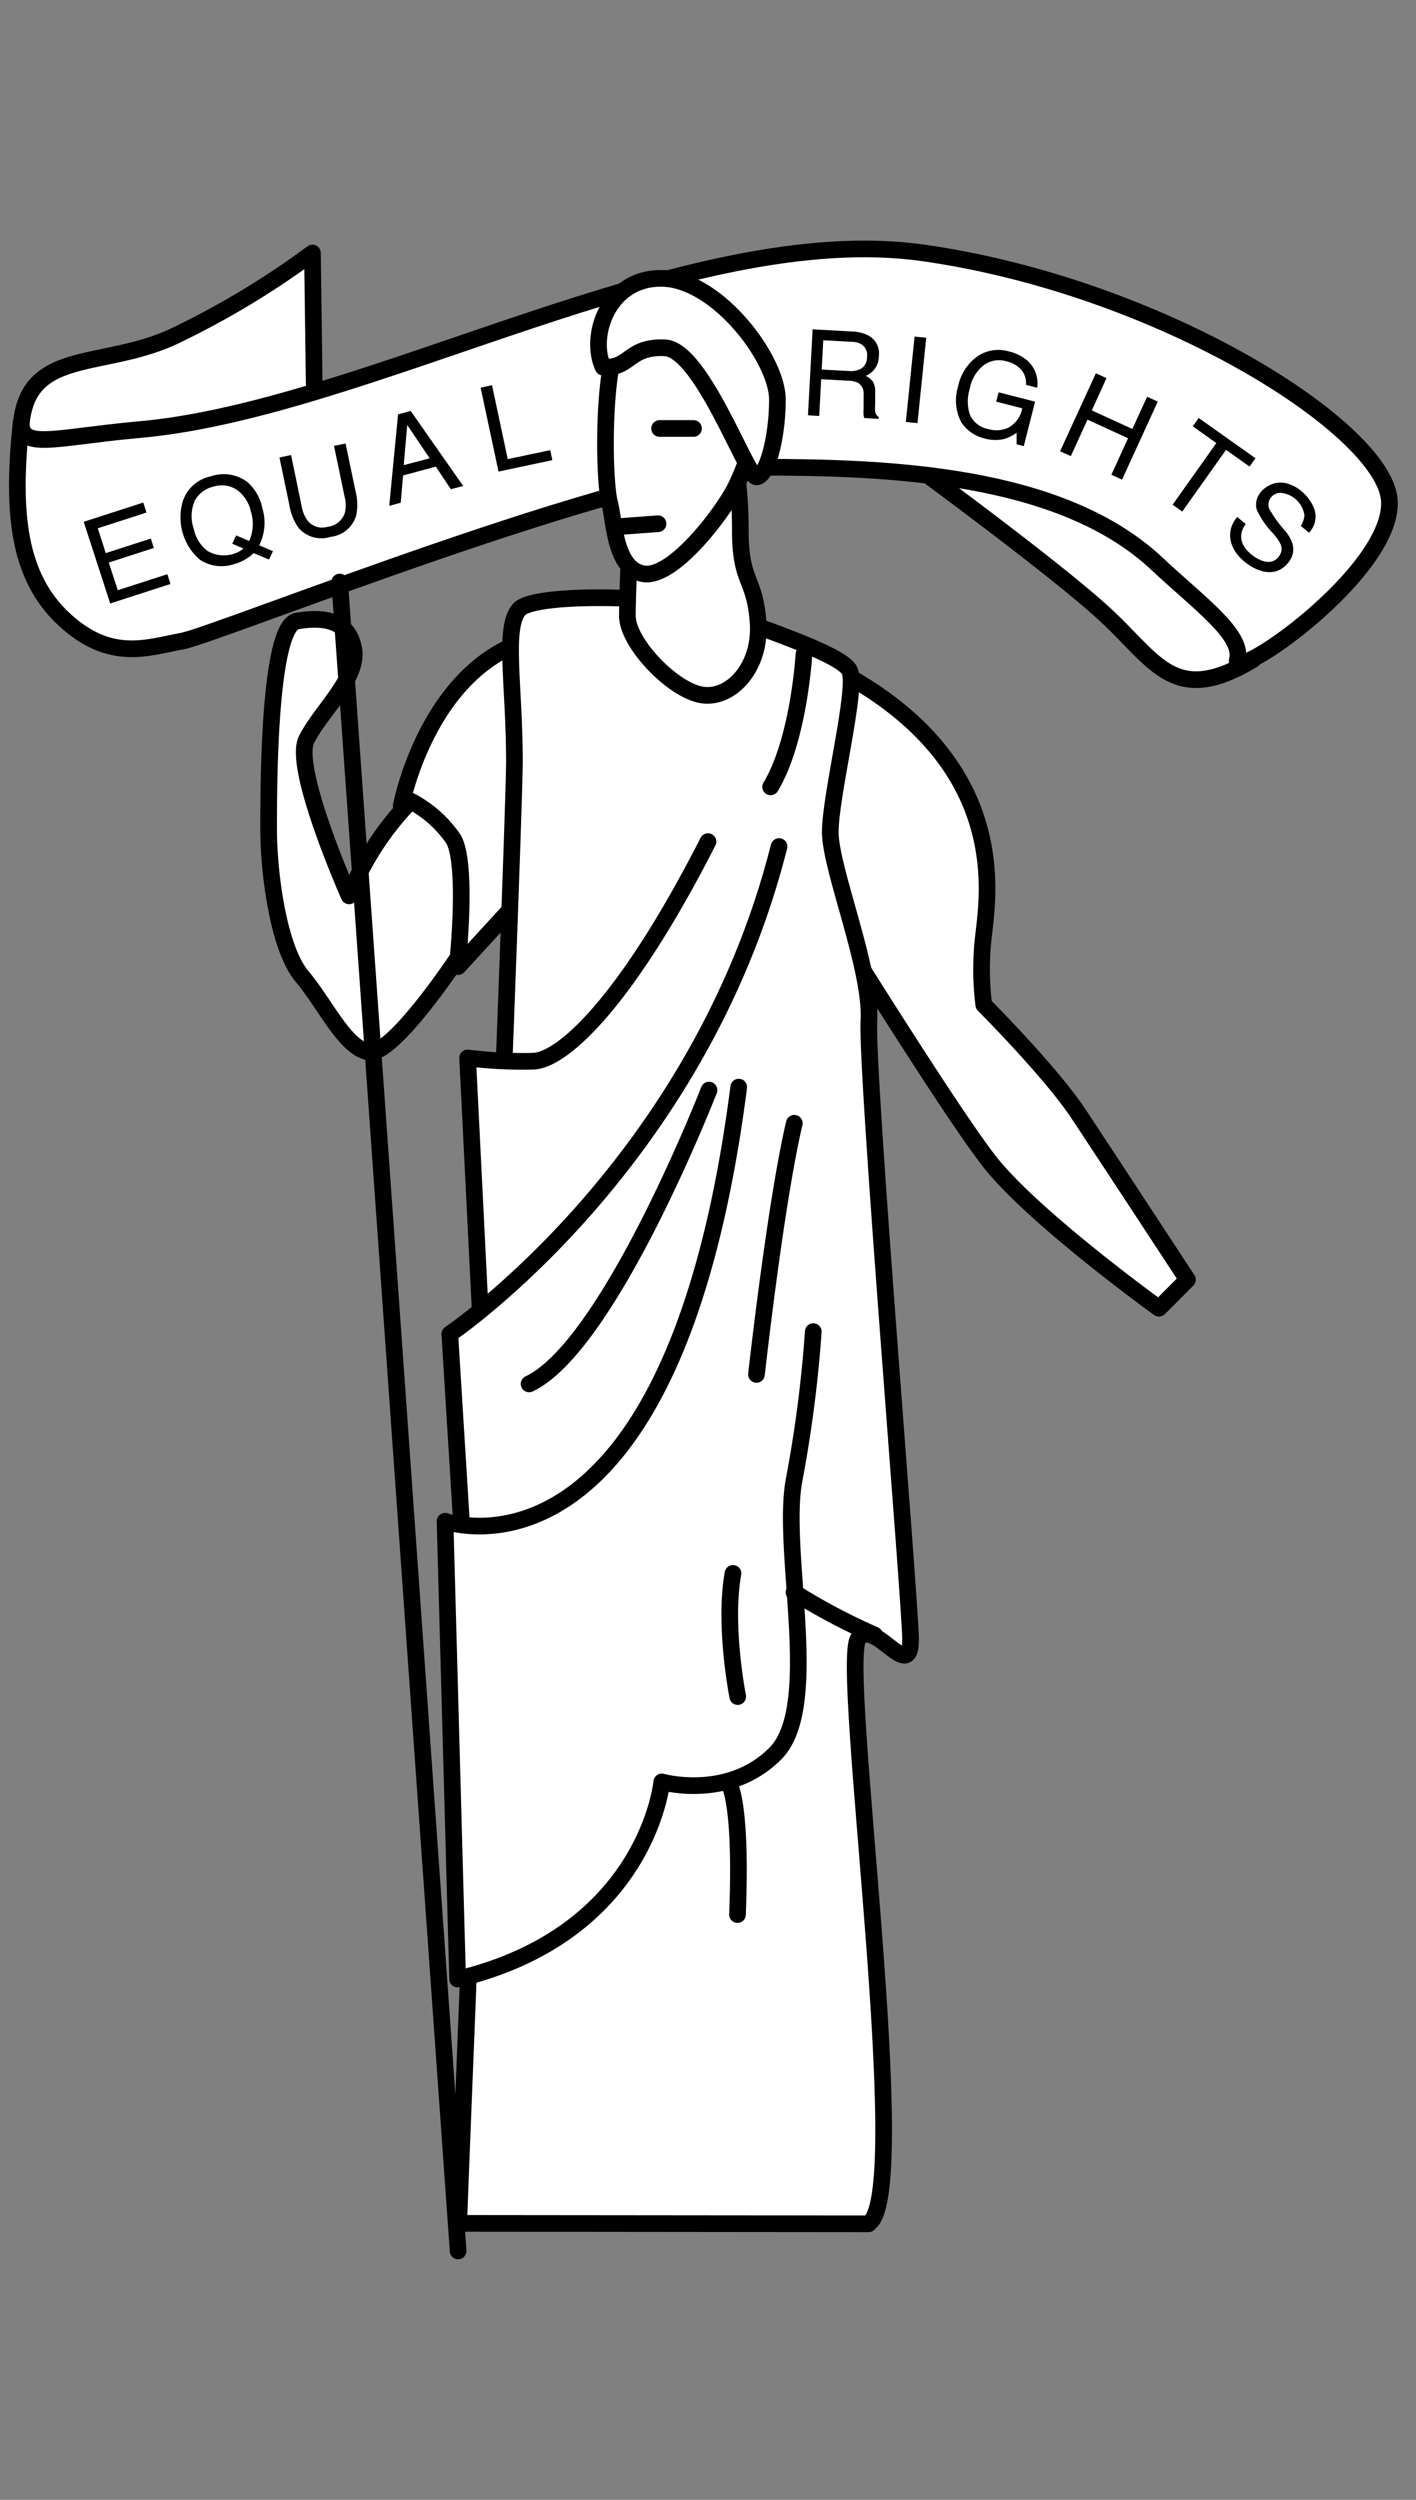 <svg xmlns="http://www.w3.org/2000/svg" width="170" height="300" viewBox="0 0 170 300"><rect x="0" y="0" width="170" height="300" fill="#808080" stroke="none"/><path d="M2.49 52.34c0-10.8 9.31-7.82 18.26-11.92a101.09 101.09 0 0016.76-10.06l.38 27.94H3.6l-1.11-6zM150.41 79.17c-9.31 5.59-11.55.37-17.51-5.21s-23.85-18.64-23.85-18.64l47.7 7.83-6.34 16z" fill="#fff" stroke="#000" stroke-linecap="round" stroke-linejoin="round" stroke-width="2" fill-rule="evenodd"/><path d="M2.54 50.69C1.4 61.41 2.13 69.17 7.7 74.33s10.06 3.35 14.16 2.61 54-20.87 69.31-20.87 36.15.74 47.69 11.55c5.2 4.87 10.44 8.57 9.69 11.55s18.63-10.43 18.26-19-27.2-25.71-55.89-29.81-67 19-94.65 21.24c-9.92.94-13.74 2.4-13.73-.91z" fill="#fff" stroke="#000" stroke-linecap="round" stroke-linejoin="round" stroke-width="2" fill-rule="evenodd"/><path d="M149.57 62.86c-1 1.36-.59 2.67.69 3.7.88.71 2.33 1.39 3.21.3s.1-1.93-.57-2.79a10.22 10.22 0 01-2-2.86c-.53-1.66 1.06-3.18 2.63-3.29 1.86-.13 3.82 1.64 4.32 3.36a2.81 2.81 0 01-.69 2.65l-1-.82a2.68 2.68 0 00.45-1.27 3.18 3.18 0 00-2.89-2.7 1.44 1.44 0 00-1.37 1.86 13.82 13.82 0 002 2.77c.93 1.18 1.34 2.48.3 3.77-1.47 1.82-3.64 1.16-5.22-.12-1.74-1.41-2.43-3.53-.9-5.38l1 .82zM150.73 54.99l-.71 1-2.83-2-5.25 7.4-1.16-.82 5.25-7.4-2.83-2.01.71-1 6.82 4.83zM131.57 44.79l1.27.59-1.76 3.87 4.87 2.23 1.77-3.87 1.28.58-4.29 9.37-1.28-.59 2-4.38-4.87-2.23-2 4.38-1.29-.58 4.3-9.37zM121.1 42.17a5.16 5.16 0 012.3 1.16 3.65 3.65 0 011.12 3.2l-1.34-.34a2.54 2.54 0 00-.6-1.85 3.61 3.61 0 00-1.81-1 3.14 3.14 0 00-2.61.44 4.65 4.65 0 00-1.73 2.86 5.15 5.15 0 000 3.1 3 3 0 002.27 1.76 3.34 3.34 0 002.43-.21 3.39 3.39 0 001.6-2.29l-3.13-.8.29-1.12 4.38 1.12-1.36 5.34-.86-.22v-1.38a5.35 5.35 0 01-1.49.74 4.78 4.78 0 01-2.39-.07 4.62 4.62 0 01-2.76-1.93 5.63 5.63 0 01-.38-4.31 5.82 5.82 0 012.37-3.64 4.45 4.45 0 013.7-.56zM109.8 40.39l1.4.14-1.05 10.25-1.4-.14 1.05-10.25zM101.87 44.52a2.66 2.66 0 001.57-.31 1.61 1.61 0 00.65-1.38 1.51 1.51 0 00-.72-1.54 2.47 2.47 0 00-1.13-.27l-3.4-.19-.19 3.52 3.22.17m-4.36-5l4.76.26a4.6 4.6 0 011.92.45 2.42 2.42 0 011.32 2.5 2.54 2.54 0 01-1.58 2.38 2.15 2.15 0 01.87.7 2.27 2.27 0 01.27 1.31v1.38a4.92 4.92 0 000 .88.9.9 0 00.42.66v.23l-1.71-.1a1 1 0 01-.1-.34 5.9 5.9 0 010-.82v-1.68a1.46 1.46 0 00-.68-1.39 3.07 3.07 0 00-1.24-.26l-3.17-.17-.24 4.41-1.35-.08.56-10.28zM57.7 46.52l1.37-.29 1.89 8.87 5.1-1.08.25 1.2-6.46 1.37-2.15-10.07zM51.59 55l-2.7-4-.42 4.82 3.12-.82m-3.8-5.27l1.52-.41 6.3 9-1.48.39L52.32 56l-3.93 1.06-.28 3.27-1.38.38 1.06-11zM34.94 54.58l1.29 6.23a3.79 3.79 0 00.77 1.75 2.23 2.23 0 002.29.67 2.47 2.47 0 002.11-1.68 3.82 3.82 0 000-1.81l-1.3-6.23 1.39-.29 1.18 5.66a6.59 6.59 0 01.09 3 3.61 3.61 0 01-3.09 2.55 3.6 3.6 0 01-3.85-1.11 6.65 6.65 0 01-1.09-2.76l-1.18-5.66 1.39-.29zM10.05 62.62l7.15-2.31.39 1.2-5.85 1.89.96 2.98 5.41-1.75.36 1.13-5.41 1.75 1.08 3.32 5.95-1.92.38 1.17-7.24 2.34-3.18-9.8zM32.77 66.15l-.47 1-1.85-.77A5.52 5.52 0 0128 67.73a4.7 4.7 0 01-4-.56A6.7 6.7 0 0122 60a4.48 4.48 0 013.32-2.84 4.74 4.74 0 014.36.67A5.68 5.68 0 0131.5 61a6 6 0 01-.38 4.44l1.65.71m-4.14.07a1.76 1.76 0 00.58-.4l-1.32-.57.46-1 1.57.67a5 5 0 00.2-3.53 4.33 4.33 0 00-1.66-2.59 3.24 3.24 0 00-2.79-.41 3.4 3.4 0 00-2.29 1.7 4.72 4.72 0 00-.11 3.41 4.37 4.37 0 001.65 2.62 3.88 3.88 0 003.71.11z" fill-rule="evenodd"/><path d="M65.8 76.24c-14.22 2.27-17.63 20.47-17.63 20.47s6.26 1.14 6.26 6.82S55 116 55 116l12.51-13.65-1.71-26.11z" fill="#fff" stroke="#000" stroke-linecap="round" stroke-linejoin="round" stroke-width="2" fill-rule="evenodd"/><path d="M49.31 96.14a35 35 0 00-7.4 11.37s-6.82-15.35-5.11-18.76 6.25-7.39 5.68-10.81-3.41-4-6.82-3.41-3.41 19.9-3.41 25 1.14 14.22 4 17.63 5.12 8.53 8 9.09S55 114.9 55 114.9s1.14-11.37-.57-14.21a14.1 14.1 0 00-5.12-4.55zM102.19 81.35c18.76 10.81 16.49 25.59 15.92 30.71a34.09 34.09 0 000 8.53s8 8 11.37 13.08 13.08 19.9 13.08 19.9l-3.42 3.43s-14.21-10.24-19.9-17.06-30.7-47.76-30.7-47.76l13.65-10.81z" fill="#fff" stroke="#000" stroke-linecap="round" stroke-linejoin="round" stroke-width="2" fill-rule="evenodd"/><path d="M55 270.13L40.78 69.85M55 270.13z" fill="none" stroke="#000" stroke-linecap="round" stroke-linejoin="round" stroke-width="2"/><path d="M104.29 266.87l-49.22-.05c0-1.35 6.69-166.39 6.69-175.49s-1.36-16.08.58-18.21 19.18-1.55 23 0 15.69 5.23 16.66 7.36-2.32 14.91-2.32 19.37 5 16.46 4.64 22.66 5 70 5 74.29c0 5.26-4.31-2.7-6.26-.18-2.34 3 6.82 67.69 1.13 70.25z" fill="#fff" stroke="#000" stroke-linecap="round" stroke-linejoin="round" stroke-width="2" fill-rule="evenodd"/><path d="M75.9 58.4s-.58 12.2-.58 15.49 5.42 8.91 8.91 9.5 7.17-3.3 6.78-8.72-2.13-4.65-2.13-11a50.36 50.36 0 00-1.16-11L75.9 58.4z" fill="#fff" stroke="#000" stroke-linecap="round" stroke-linejoin="round" stroke-width="2" fill-rule="evenodd"/><path d="M73.38 43.87c-1 5.42-.77 14.33-.19 16.47s.58 7.94 4.06 8.52 9.3-7 11-10.27a30.27 30.27 0 002.51-7.36l-9.24-13.56zM73.77 63.24l5.23-.39m-5.23.39zM79.19 51.42h4.07m-4.07 0z" fill="#fff" stroke="#000" stroke-linecap="round" stroke-linejoin="round" stroke-width="2" fill-rule="evenodd"/><path d="M72.41 44.06c-1.74-3.68.59-10.84 7.17-10.65s13.75 9.69 13.75 14.53-1.33 9.29-2.51 9.29-6.59-15.3-11-15.49-4.11 2.52-7.41 2.32zM85 101c-9.88 19.37-17.43 26.15-20.92 26.35a52.27 52.27 0 01-7.94-.39l2 40.19 28.26.75M85 101z" fill="#fff" stroke="#000" stroke-linecap="round" stroke-linejoin="round" stroke-width="2" fill-rule="evenodd"/><path d="M93.53 101.59C83.84 139.94 54 160.09 54 160.09l3.7 59.71 29.34-29.1m6.48-89.11z" fill="#fff" stroke="#000" stroke-linecap="round" stroke-linejoin="round" stroke-width="2" fill-rule="evenodd"/><path d="M88.69 130.46c-8 62-35.26 52.1-35.26 52.1l1.51 54.94c22.8-5.47 24.51-23.66 24.51-23.66s8 2.27 13.64-3.41.57-24.45 2.28-33a153 153 0 002.27-17.63m-9-29.36z" fill="#fff" stroke="#000" stroke-linecap="round" stroke-linejoin="round" stroke-width="2" fill-rule="evenodd"/><path d="M95.36 134.8c-2.27 9.67-4.54 30.14-4.54 30.14m4.54-30.14zM63.52 166.08c9.66-4.55 21.6-35.26 21.6-35.26m-21.6 35.26zM88 188.82c-1.13 6.25.57 14.78.57 14.78M88 188.82zM88.54 229.76c.56-14.22-1.14-15.92-1.14-15.92m1.14 15.92zM92.52 94.43c3.41-5.68 4-15.92 4-15.92m-4 15.92zM105 196.21a74.24 74.24 0 01-9.67-5.12m9.67 5.12z" fill="none" stroke="#000" stroke-linecap="round" stroke-linejoin="round" stroke-width="2"/></svg>